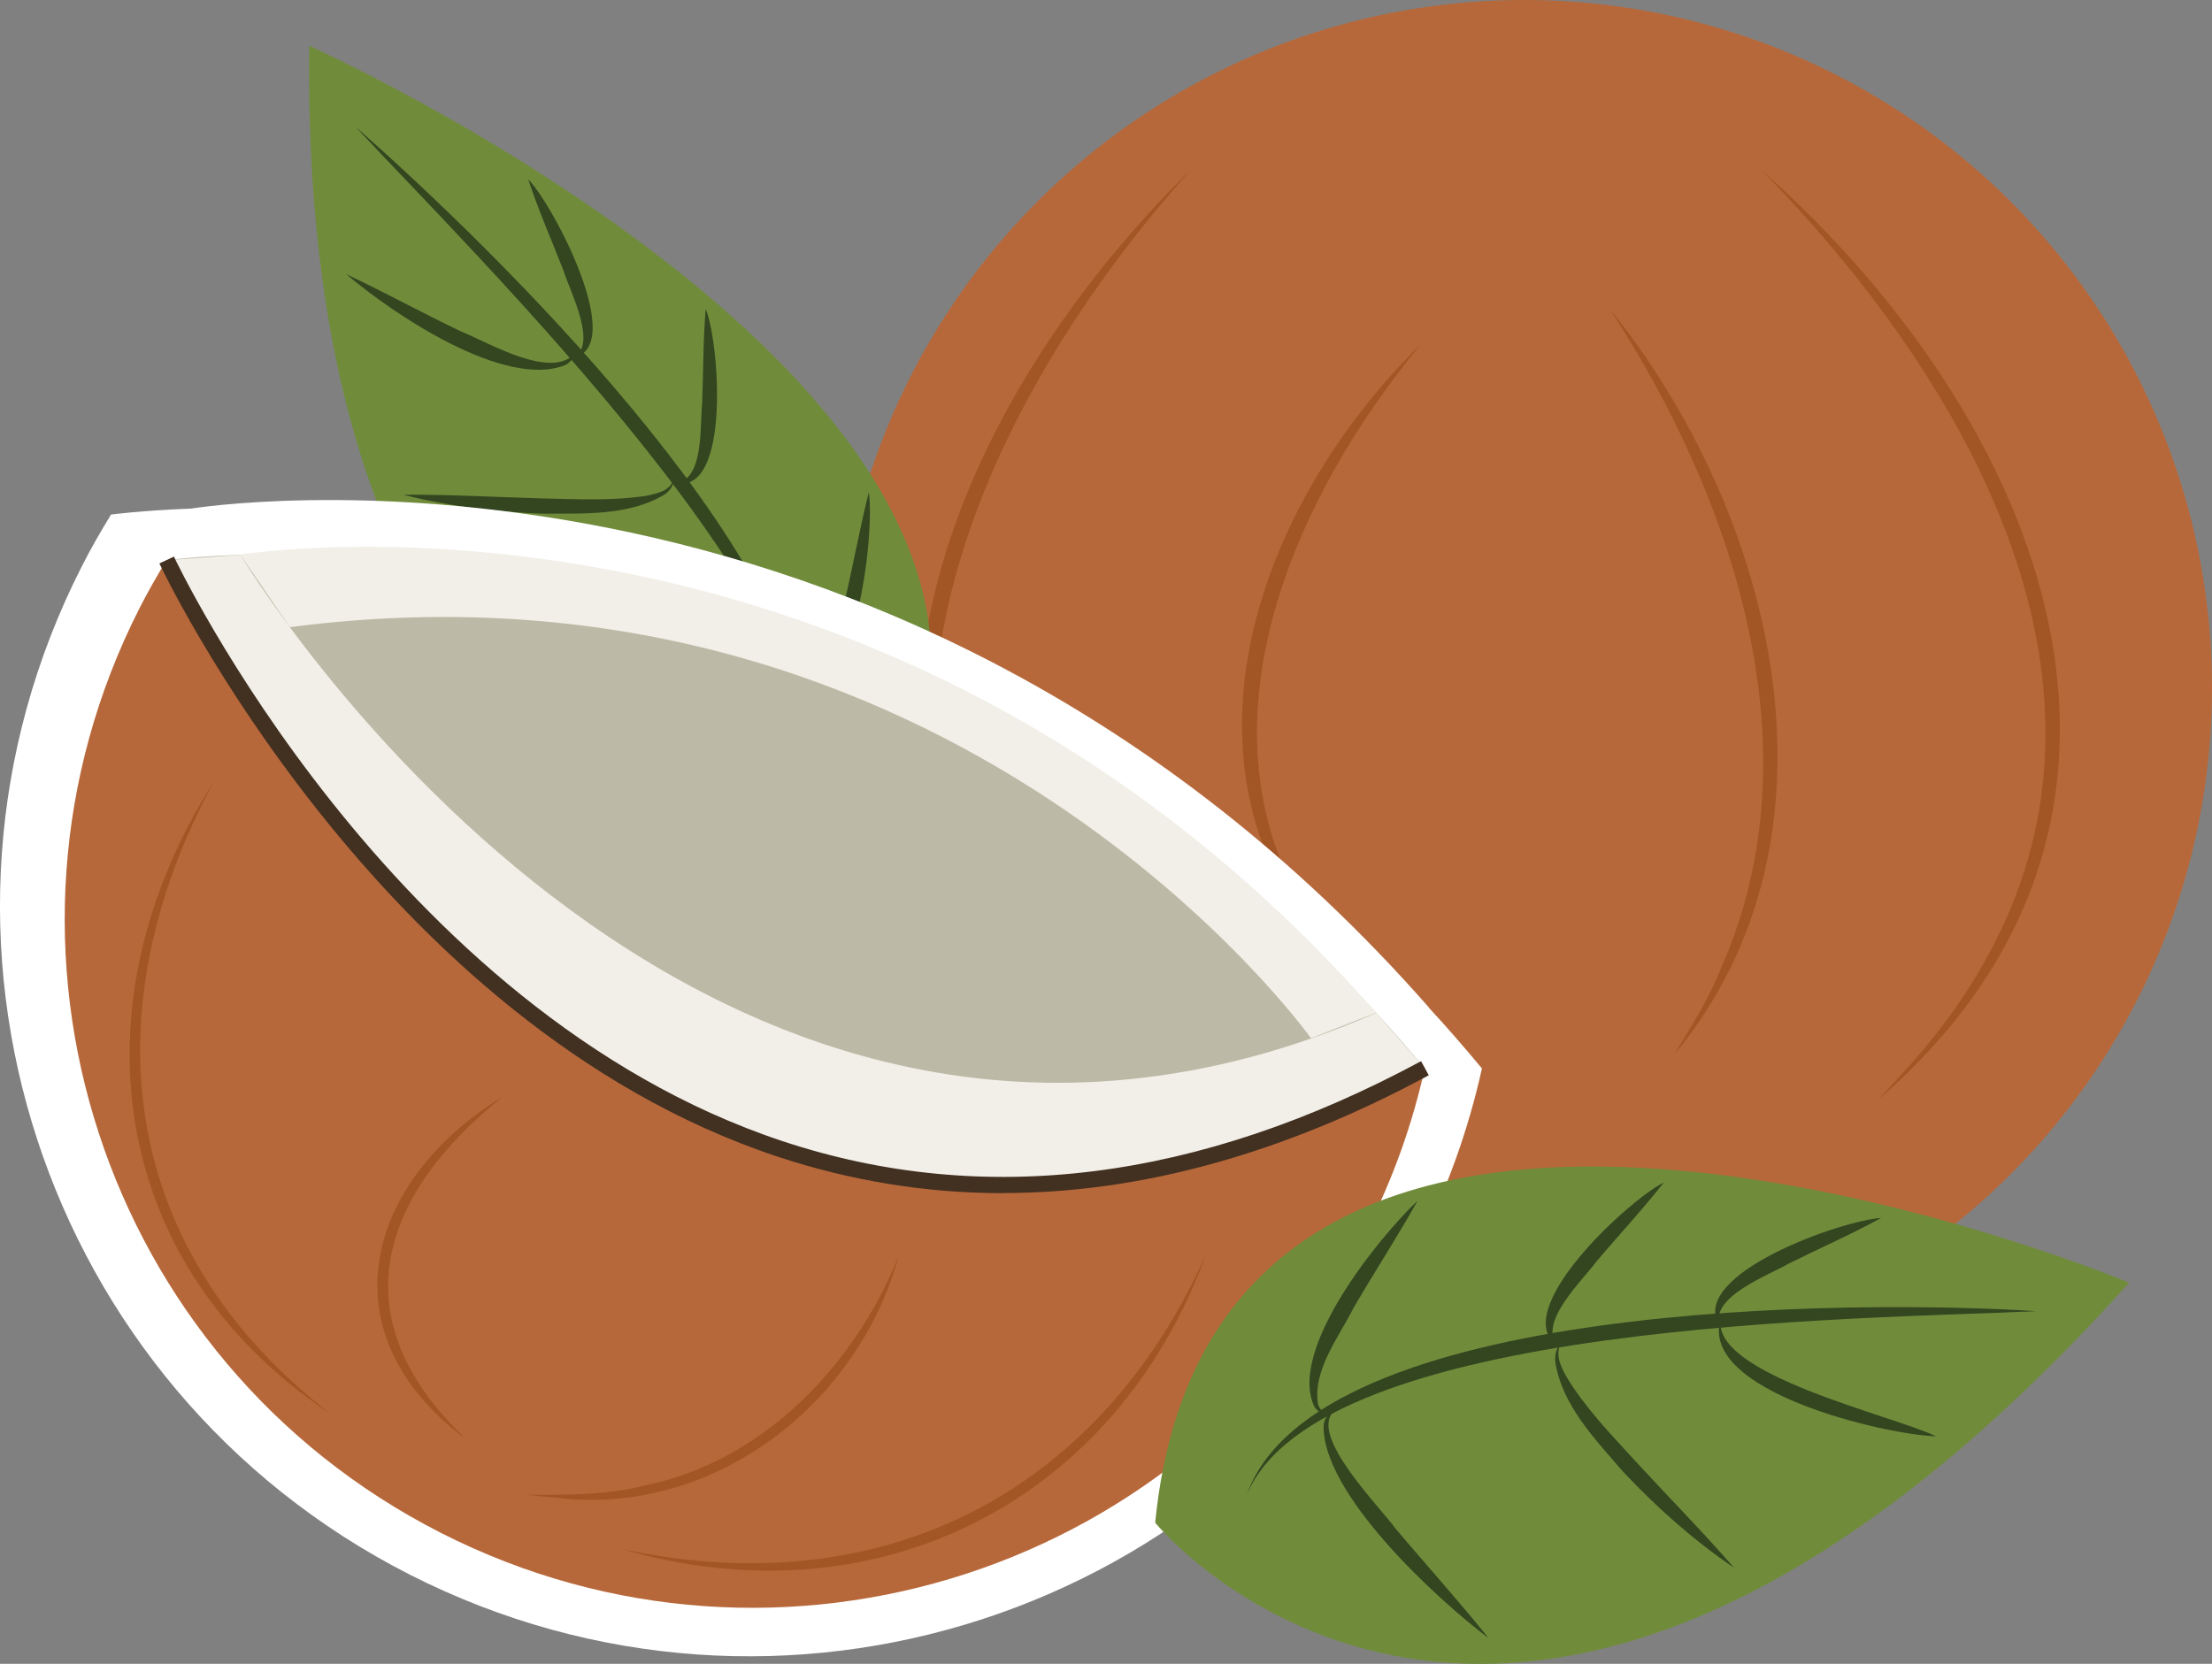 <?xml version="1.0" encoding="UTF-8"?>
<svg id="Layer_2" data-name="Layer 2" xmlns="http://www.w3.org/2000/svg" viewBox="0 0 155.16 116.73">
  <rect x="0" y="0" width="155.16" height="116.73" fill="#808080" stroke="none"/>
  <g id="coco-v-icon">
    <g>
      <circle cx="106.9" cy="48.26" r="48.26" fill="#b7683a"/>
      <path d="M83.42,12.03c-12.64,14.18-23.43,34.95-14.93,53.77,1.91,4.16,4.55,7.89,7.57,11.33-4.36-4.25-8.06-9.4-9.96-15.32-5.93-18.15,4.57-37.26,17.32-49.79h0Z" fill="#a35625"/>
      <path d="M123.67,12.03c19.6,17.39,31.07,45.21,8.09,65.11,0,0,1.58-1.72,1.58-1.72,3.16-3.39,5.84-7.29,7.64-11.57,7.92-18.75-4.4-38.58-17.31-51.81h0Z" fill="#a35625"/>
      <path d="M112.91,21.66c11.58,14.35,17.29,37.01,4.49,52.37,1.23-2,2.48-3.99,3.34-6.16,6.77-15.34.85-32.87-7.83-46.21h0Z" fill="#a35625"/>
      <path d="M99.62,24.21c-8.77,10.61-15.79,26.3-8.24,39.35.93,1.83,2.21,3.45,3.46,5.09-13.74-13.13-7.26-32.64,4.77-44.44h0Z" fill="#a35625"/>
    </g>
    <g>
      <path d="M21.69,3.21s63.08,28.33,37.56,57.89c0,0-38.3,1.29-37.56-57.89Z" fill="#708c3b"/>
      <path d="M25,8.95c9.94,8.73,31.13,29.64,31.75,43,.06,1.23-.28,2.44-.8,3.52,4.6-10.94-23.32-38.26-30.95-46.51h0Z" fill="#334620"/>
      <path d="M37.03,12.56c1.66,1.6,7.09,11.83,3.12,12.55,1.87-.81-.18-4.67-.61-6.09-.83-2.13-1.76-4.23-2.5-6.47h0Z" fill="#334620"/>
      <path d="M49.5,21.68c.94,2.16,1.83,13.19-2.21,12.2,2.11-.06,1.79-3.98,1.96-5.51.09-2.2.06-4.42.25-6.69h0Z" fill="#334620"/>
      <path d="M60.94,34.54c.45,2.69-.91,15.68-5.38,13.55,2.51.62,3.14-4.09,3.67-5.82.6-2.54,1.06-5.13,1.71-7.73h0Z" fill="#334620"/>
      <path d="M24.26,19.22c2.74,1.3,5.36,2.73,8.05,4.02,1.95.78,6.43,3.5,8.09,1.48-.13.35-.38.7-.74.89-4.27,1.72-12.17-3.64-15.39-6.39h0Z" fill="#334620"/>
      <path d="M28.33,34.71c3.29-.02,6.54.17,9.79.26,2.41.05,4.85.18,7.23-.19.73-.16,1.66-.33,1.9-1.16.03.43-.28.83-.63,1.07-2.52,1.53-5.7,1.32-8.54,1.35-3.29-.12-6.56-.51-9.75-1.32h0Z" fill="#334620"/>
      <path d="M37.32,49.73c3.25-.15,6.47-.09,9.68-.14,1.64-.16,8.9.36,8.44-2.11.2.36.18.87-.12,1.22-3.3,3.06-13.73,1.9-18,1.03h0Z" fill="#334620"/>
    </g>
    <g>
      <path d="M100.22,70.67C62.39,27.62,13.42,35.68,13.42,35.68h0c-3.58.14-5.63.42-5.63.42-.73,1.19-1.43,2.4-2.07,3.67-13.16,25.89-2.85,57.55,23.04,70.71,25.89,13.16,57.55,2.85,70.71-23.04,2.06-4.05,3.54-8.24,4.48-12.48-1.23-1.48-2.47-2.91-3.74-4.28Z" fill="#fff"/>
      <path d="M45.04,68.67c-15.51-7.89-27.38-18.77-33.35-29.38-.67,1.09-1.31,2.21-1.9,3.37-12.08,23.76-2.61,52.81,21.15,64.89,23.76,12.08,52.81,2.61,64.89-21.15,1.89-3.72,3.25-7.56,4.11-11.45-12.11,6.48-33.77,4.46-54.9-6.28Z" fill="#b7683a"/>
      <path d="M99.94,74.96S47.4,104.77,11.69,39.3c0,0,52.75-7.18,88.25,35.66Z" fill="#bdb9a7"/>
      <path d="M11.69,39.3l5.17-.38s31.68,53.13,79.68,32.14l3.41,3.9S48.5,108.07,11.69,39.3Z" fill="#f1efe7"/>
      <path d="M16.85,38.91s44.96-7.39,79.68,32.14l-4.57,1.79s-24.9-34.93-71.63-28.84l-3.48-5.09Z" fill="#f1efe7"/>
      <path d="M70.36,83.71c-5.39,0-10.67-.86-15.84-2.57C26.44,71.81,11.33,39.86,11.18,39.53l1.02-.48c.15.32,15.07,31.84,42.69,41.01,14.13,4.69,29.19,2.8,44.79-5.61l.54.99c-10.2,5.5-20.19,8.26-29.85,8.26Z" fill="#423021"/>
      <path d="M15.03,54.78c-8.75,16.15-6.73,32.94,8.19,44.44-15.78-10.47-18.09-28.92-8.19-44.44h0Z" fill="#a35625"/>
      <path d="M84.63,87.93c-6.37,17.52-23.26,25.98-41.12,20.72,18.16,3.96,33.55-3.73,41.12-20.72h0Z" fill="#a35625"/>
      <path d="M63.02,88.16c-2.85,10.43-13.05,18.26-23.99,16.92-.7-.06-1.4-.13-2.1-.21,2.79,0,5.6.05,8.31-.66,8.27-1.68,14.7-8.4,17.78-16.05h0Z" fill="#a35625"/>
      <path d="M35.28,76.92c-8.79,7.06-11.45,15.69-2.56,24.07-10-7.39-7.16-18.11,2.56-24.07h0Z" fill="#a35625"/>
    </g>
    <g>
      <path d="M149.35,89.99s-64.04-26.82-68.32,16.84c0,0,25.27,31.07,68.32-16.84Z" fill="#708c3b"/>
      <path d="M142.86,91.99c-12.15.57-50.4.65-55.42,12.92,4.77-13.7,42.91-13.74,55.42-12.92h0Z" fill="#334620"/>
      <path d="M131.97,85.44c-2.17,1.19-4.39,2.16-6.54,3.23-1.46.85-5.44,2.28-4.83,4.37-2.21-3.66,8.7-7.46,11.37-7.59h0Z" fill="#334620"/>
      <path d="M116.71,82.96c-1.53,1.95-3.19,3.72-4.74,5.56-1,1.36-4.11,4.26-2.72,5.93-3.48-2.49,5.06-10.32,7.46-11.49h0Z" fill="#334620"/>
      <path d="M99.42,84.27c-1.44,2.57-3.03,5-4.48,7.5-1.04,2.06-2.89,4.39-2.48,6.77.11.32.37.56.67.78-.35-.1-.73-.28-.94-.64-1.86-3.96,4.42-11.74,7.22-14.42h0Z" fill="#334620"/>
      <path d="M135.81,100.77c-3.59-.11-16.74-3.17-15.1-8.26-.75,3.91,12.04,6.78,15.1,8.26h0Z" fill="#334620"/>
      <path d="M121.62,109.98c-2.86-1.94-5.43-4.24-7.79-6.75-1.93-2.25-4.28-4.65-4.74-7.71-.03-.44.06-.94.38-1.25-.39.8.02,1.62.41,2.32,1.3,2.16,3.08,4,4.78,5.86,2.3,2.5,4.69,4.92,6.96,7.52h0Z" fill="#334620"/>
      <path d="M104.42,114.93c-3.66-2.75-11.79-10.23-11.57-15.01.07-.46.41-.86.82-1-2.07,1.6,3.07,6.73,4.16,8.25,2.17,2.58,4.45,5.09,6.59,7.76h0Z" fill="#334620"/>
    </g>
  </g>
</svg>